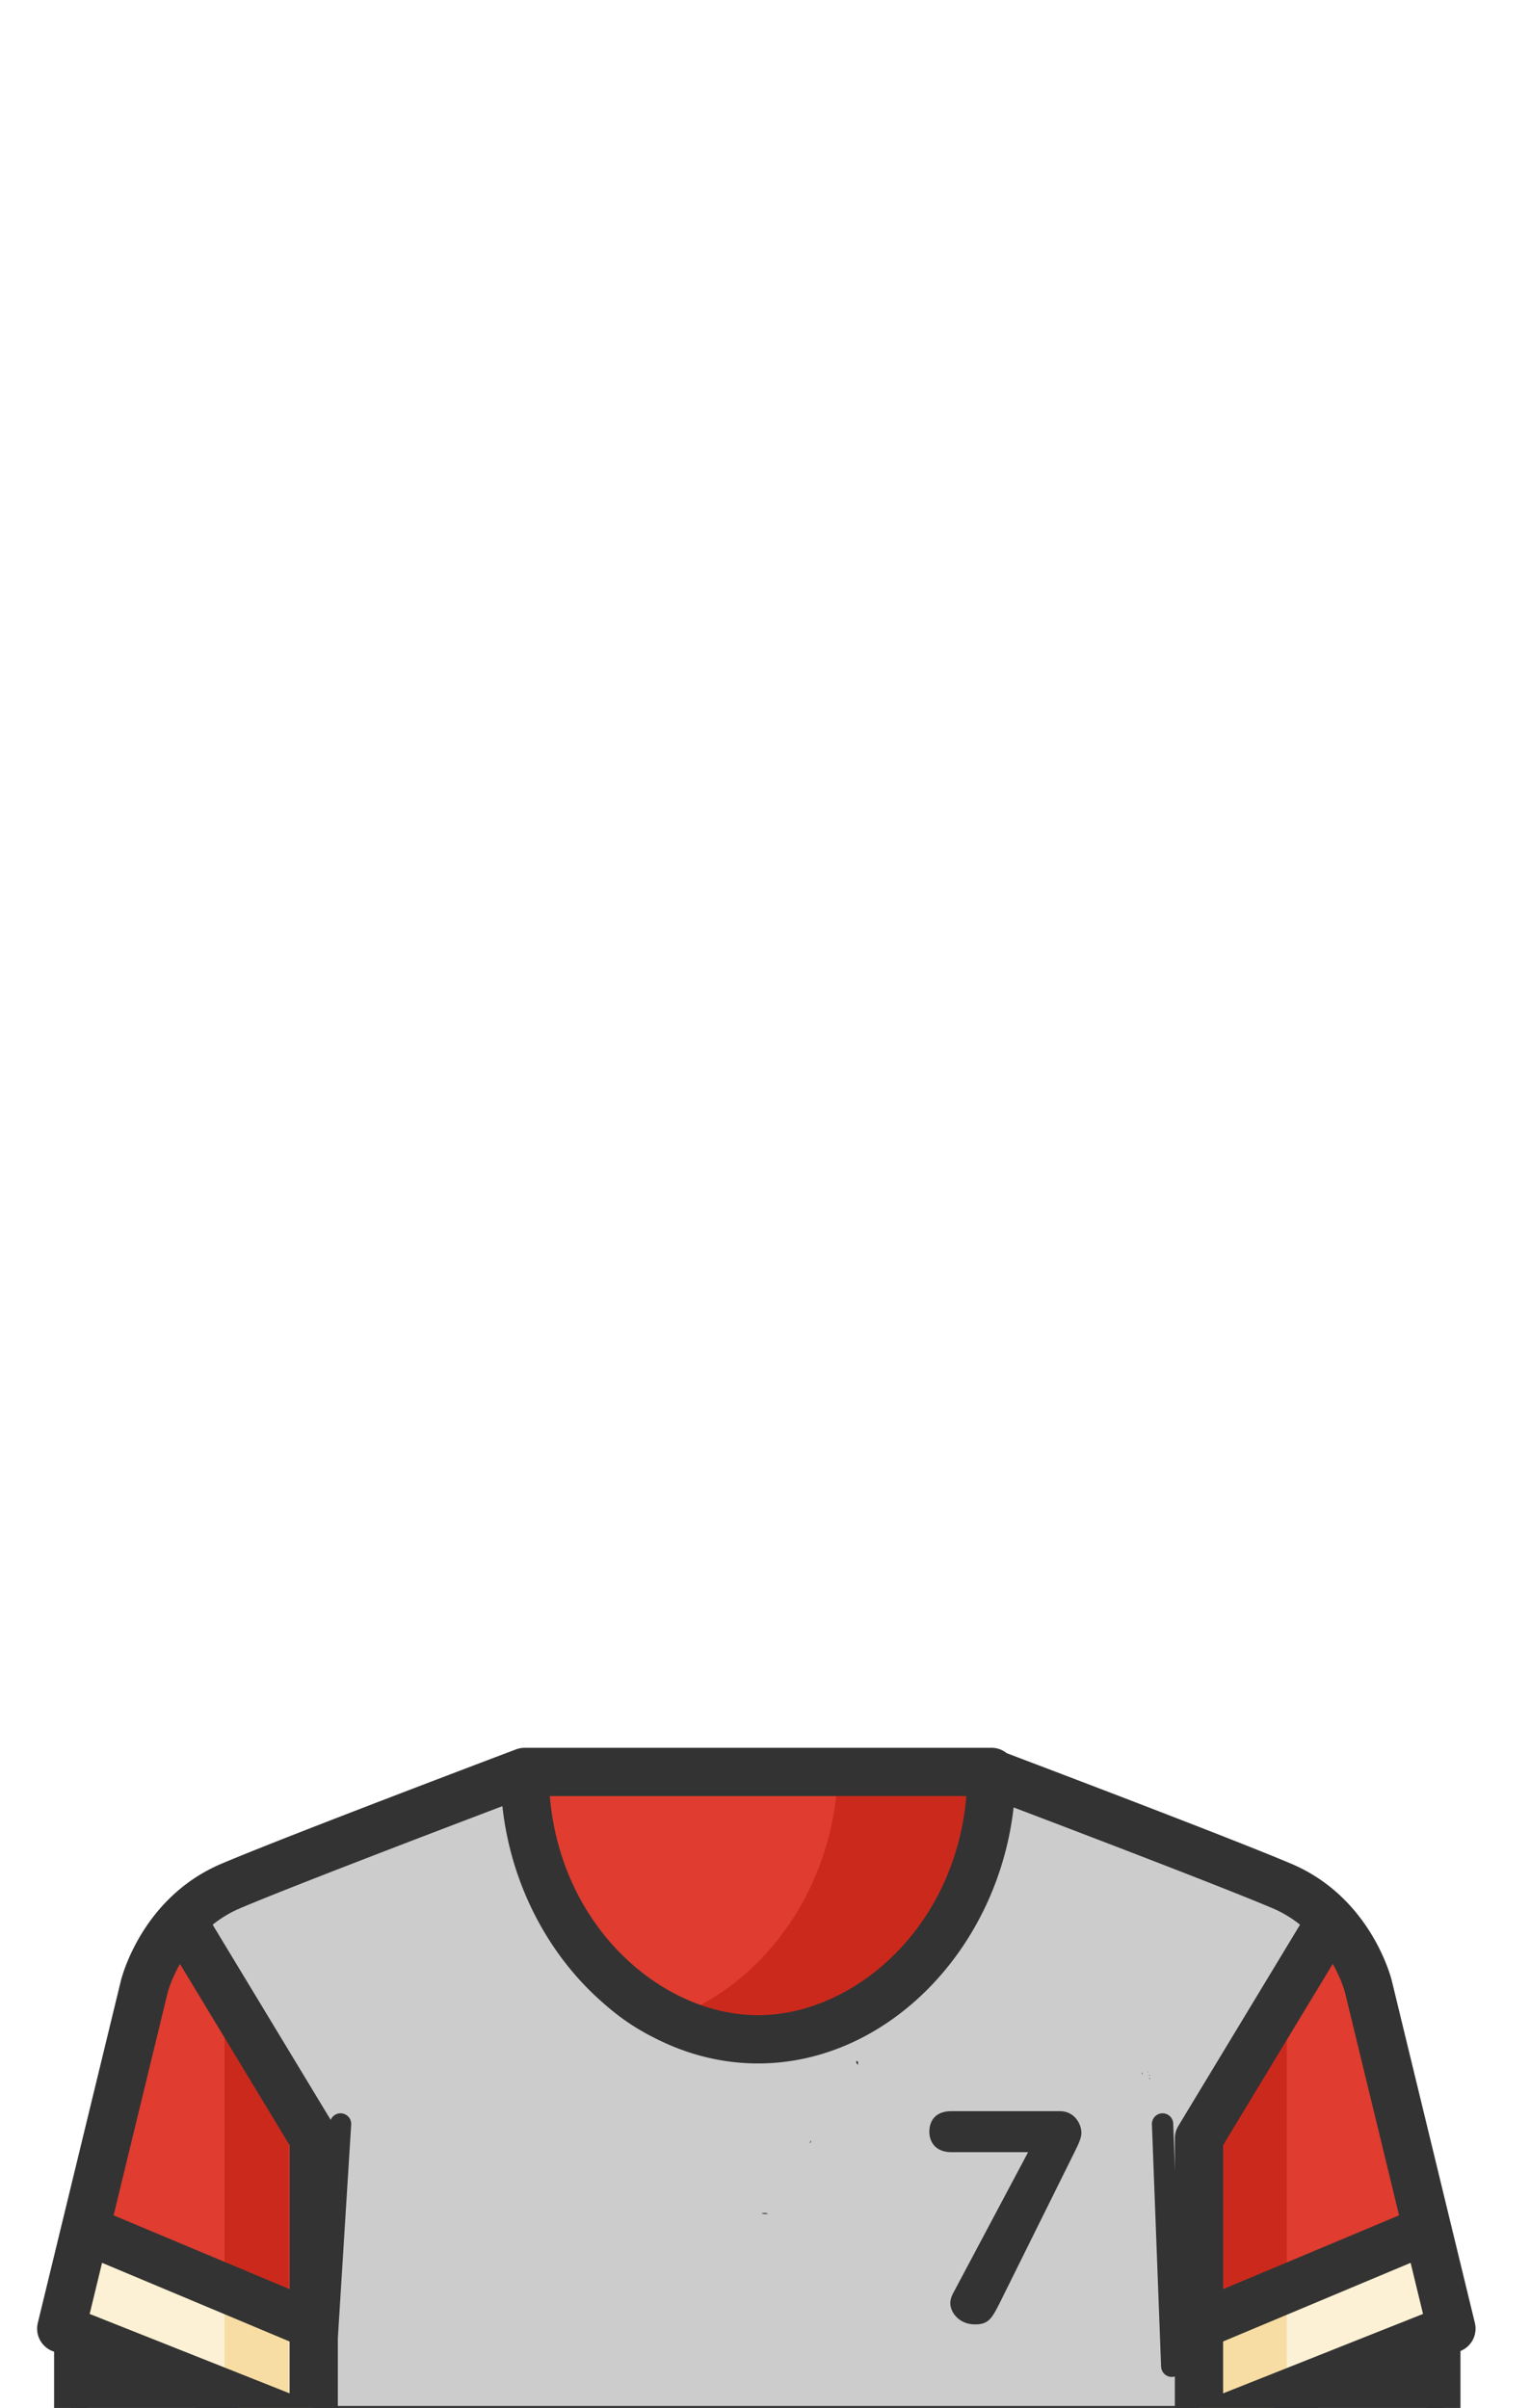 <svg height="1415" width="899" xmlns="http://www.w3.org/2000/svg"><path d="m207.084 1915.332c-2.703.552-5.41 1.085-8.13 1.57h6.788c.454-.527.882-1.04 1.342-1.57z" fill="#fcf1d4"/><path d="m308.273 1041.234s-134.652 50.877-172.712 67.053c-40.636 17.273-50.772 59.07-50.772 59.07l-48.793 201.018 148.33 58.924v8.023h42.18c.188-.17.345-.324.537-.496 1.978-1.766 4.155-1.253 6.258.496h8.084c.002-.017 3.64-.017 5.304 0 3.92.013 7.839 0 11.758 0h9.444c.012.317.104 2.976.134 3.752.067-.01.12 0 .149.031h-.149l.018.46c.047 0 .094-.01.14-.01-.01.176-.022.353-.038.534.032-.023.075-.042.11-.063l-.038-.48h-.033l.015-.225-.015-.218a660.972 660.972 0 0 1 -.272-3.784h.924c.08 0 .242-.08.24 0-.037 1.527-.069 2.534-.103 3.815.263.022.516.058.755.107-.007.078-.011.158-.017.237.206-.01.411-.02.617-.027-.066.014-.132.028-.197.045.103-.015.243-.027.353-.041-.007 0-.014 0-.021-.01.057 0 .114 0 .172-.01.144-.018.305-.035.45-.053l.007-.041a5.318 5.318 0 0 0 -.668.09c.01 0 .02.01.03.012h-.087c.02 0 .038-.01.057-.012a5.267 5.267 0 0 0 -.695-.196c.005-.058.006-.12.011-.178.014.06.625.071 1.377.072.155-1.27.296-2.498.465-3.81h3.688c6.435-.046 7.155.325 9.138 3.783 1.775-.014 3.554-.017 5.035-.014h10.789c2.793-.984 4.921-1.621 6.461-1.898 2.604-2.383 5.429-3.75 8.663-3.018 2.126-1.343 4.9-1.918 6.753-.756.128.08.244.177.37.26.806-.457 9.345-2.826 12.466-2.965.964-.043 1.915.077 2.86.266a11.38 11.38 0 0 1 2.773-.07c.047 0 .092.014.139.019a16.834 16.834 0 0 0 1.722-.97c3.517 1.844 6.853 4.109 10.432 5.81a11.112 11.112 0 0 1 -.111-1.535c.434.307.86.613 1.293.923-.2.282-.387.585-.572.893.825.374 1.658.726 2.517 1.021.09.031.146.043.21.06l-.009-.333c-.392-.369-1.223-.981-2.146-1.642a10 10 0 0 1 2.035-2.158c-.019-.456-.03-.89-.053-1.358a4.61 4.61 0 0 0 -1.234-.174c2.043-.04 4.651.058 4.652.086 0 .027.003.055.004.082.112-.01.224-.022.338-.024 3.073-.028 6.147-.07 9.22-.035h249.41c1.62.862 7.384-1.312 8.564 0 1.404 1.56 2.694 3.06 3.92 4.52a3.24 3.24 0 0 1 .834-.33l-.322.033c-.15.015.591-.11.445-.076-.048.01-.077.03-.123.043 2.111-.213 4.222-.443 6.332-.664 2.001.07 4.563.066 6.781.467 1.604-.31 3.796-.462 7.543-.717 1.065-.072 6.755.432 7.467.58 2.634-.116 5.271-.12 7.908-.098.005-.01.01-.013.016-.02.521-.64 1.526-.183 2.436.039h.119c.104.05.252.075.418.09.025 0 .051.01.076.01h.074c.311-.011.844-.281.914-.053 1.375-.145 3.077-.525 3.07-.064v.037c-.228-.02-.45-.046-.695-.047-.925 0-1.698.14-2.353.396l.045 1.697c.691-.467 1.442-.74 2.886-.85.031-.03.067-.052.098-.081.007-.36.014-.699.02-1.113.469.04.895.125 1.296.24.802-.37 1.75-.556 2.87-.531.45-.063.862-.083 1.251-.07 1.394-1.584 2.835-3.218 2.989-3.09.005 0 .009.012.013.014.403-.41.942-.959.95-.952 1.307 1.175 2.509 2.23 3.718 3.297 6.876-2.432 12.297-3.813 16.516-4.363v-2.613l148.33-58.926-48.793-201.016s-10.134-41.797-50.77-59.07c-38.06-16.175-172.714-67.053-172.714-67.053h-136.14zm45.207 394.817c-.203-.092-.407-.184-.609-.28.045.334.104.683.174 1.045.14-.264.286-.517.435-.765zm-83.77 3.43c-.25.01-.5.023-.75.036l-.005.243c.227-.065.465-.127.75-.178l.006-.102zm84.524-8.012h.34c-1.294.111-1.804 1.137-1.814 2.76a68.384 68.384 0 0 1 -1.899-1.374c-1.355-1.041-3.39.025-4.746-.869-.61-.402 4.336-.102 2.504-.207 1.872-.103 3.742-.244 5.615-.31zm-30.681 2.129c-.557.11-.826.141-.985.146.114.076.225.156.336.234.229-.127.456-.255.649-.38zm370.42.394c-1.238-.043-2.574.15-3.938.488 2.332-.218 4.662-.067 6.963.86h.94c-1.086-.89-2.45-1.295-3.965-1.348zm-426.096.897c.003-.01.014.13.035.431h-.021a9.127 9.127 0 0 1 -.014-.431zm411.377 1.185c-.221 0-.436 0-.649.012-.142.217-.164.27-.275.444.216 0 .384 0 .617.01.096-.107.174-.19.276-.303l.03-.162zm.03 0-.016.113.101-.113h-.086zm-.684.012c-.095 0-.174.024-.266.031-.149.097-.304.189-.436.303.043.032.08.07.122.105h.054c.292-.245.219-.181.526-.44zm-.873.1c-.058.01-.124.01-.18.022.054.034.115.063.168.1l-.022.213h.11c.03-.033.059-.069.093-.1-.056-.043-.122-.074-.181-.115l.011-.12zm-408.026 3.45c-.256.09-.505.206-.752.337l-.05 1.862c.224-.418.468-.807.751-1.139.01-.362.027-.714.051-1.06zm-1.418.742c-.057.038-.116.07-.174.109-.007.064-.02.134-.027.2.028.742.064 1.847.102 2.859.089-.279.185-.548.289-.805-.063-.787-.138-1.681-.19-2.363zm65.694.289c-.716.01-1.438.04-2.166.107 1.2 1.02 1.959 1.864.968 1.549-.505-.16-1-.345-1.492-.54.179.559.287 1.197.344 1.89.6.84 1.203 1.678 1.808 2.51.208-1.846.393-3.686.538-5.516zm-2.166.107c-.04-.034-.089-.069-.13-.103l-.14.125c.09-.01.18-.013.27-.022zm-.27.022c-.216.022-.435.056-.652.082.062.11.126.219.18.338.158-.142.316-.282.472-.42zm-9.717 1.566c-.385.054-.766.094-1.148.137l.133.272.869-.1c.056-.098.111-.196.168-.293-.007-.01-.015-.011-.022-.018zm-53.59 2.575.014.37.113.155zm-72.636 1.027c-.446-.056-.246.173 1.172.916 1.89.99 3.981 1.677 6.097 2.324-.47-.424-.707-.638-1.295-1.174 2.506.84-4.638-1.898-5.974-2.066zm72.68.197.038 1.086.424.33.012-.422c-.066-.3-.13-.61-.193-.875l-.282-.119zm68.1.301c-.204-.015-.382 0-.567.012.26.053.509.103.765.166.205-.015.409-.038.613-.053a7.857 7.857 0 0 0 -.81-.121zm-67.206.09.068.096.026-.055-.094-.04zm-27.717 15.338c.005.012.01.021.014.033.003 0 .006-.01.01-.012-.008-.01-.016-.014-.024-.022zm96.385 6.283-.06.03c.029 0 .056-.014.085-.019-.008 0-.017-.012-.025-.014zm364.889 4.76c-.037.64-.109 1.31-.18 1.982l.764.9c.401-.056.78-.116 1.187-.173v-2.71zm-99.307 5.361c-.075.078-.13.142-.207.221.19.303.424.619.685.943.135-.06.195-.09.323-.148-.25-.333-.52-.672-.801-1.016zm-419.096 14.801v1.47c.13.477.316 1.068.58 1.712.173.109.352.239.53.36-1.26-3.319-1.212-3.25.12.081.423.29.852.604 1.29.943-.868-1.51-1.77-3.006-2.52-4.566zm1.11 3.543c.232.612.467 1.236.841 2.217.154.255.26.44.43.717-.389-.968-.82-2.025-1.15-2.852zm8.166 3.678c-.849.364-1.622.753-2.305 1.172.844.769 1.64 1.495 2.299 2.072.423-.31.847-.62 1.267-.936a29.711 29.711 0 0 0 -1.261-2.308zm-9.276 1.65v4.965a69.05 69.05 0 0 1 3.22-2.816c-1.711-.956-2.697-1.238-3.22-2.149zm3.22 2.149.14.08.257-.407-.396.326zm.14.08a99.157 99.157 0 0 0 -1.524 2.5c.7-.717 1.395-1.435 2.08-2.163-.186-.112-.385-.24-.556-.337zm-1.524 2.5a95.604 95.604 0 0 0 -1.836 1.933v.5c.203-.087.36-.144.596-.252.406-.737.816-1.462 1.24-2.181zm3.164-3.67c-.042.045-.088.089-.129.134.114.088.165.06.13-.134zm-.793 1.066c-.046.085-.082.172-.12.258l.155-.17zm-.22.484c-.273.722-.303 1.492-.05 2.307.317-.385.63-.774.95-1.156l-.336-.809c-.205-.134-.374-.226-.564-.342zm1.771 1.2c-.004.077-.009.154-.012.232.059-.038.116-.079.174-.117-.057-.043-.106-.073-.162-.115zm-.814.084c-.157.3-.304.61-.454.916.223-.135.448-.264.668-.403zm.793 1.437c0 .031 0 .064.002.096.033-.01.066-.013.1-.019.013-.046-.018-.072-.102-.076zm-.184.027c-.31.032-.8.168-1.33.357l.008.027c.447-.113.904-.202 1.361-.292a6.58 6.58 0 0 1 -.039-.092zm13.685 3.87c-.28.084-.563.172-.845.257.243.023.477.043.722.064.043-.107.082-.215.123-.322zm.301.277-.33.053.418.039zm-.433.07c-.879.133-1.689.264-2.244.378-.154.155-.261.228-.235.072l-.56.18.015.06c.228.065 1.108.073 2.75.015.095-.233.181-.47.274-.705zm-3.703 5.734c.015-.095-.2.593-.71 2.129l.24.096c.213-1.172.452-2.117.47-2.225zm38.228 4.543c.057.108.113.22.17.33.135-.087.385-.255.504-.33zm-32.447 188.158-.324.12c-.525.183-1.526.25-2.418.292-.087.078-.17.161-.256.238.946-.087 1.899-.388 2.845-.498.04-.043.11-.107.153-.152zm470.232 20.094a644.992 644.992 0 0 0 -5.666 3.023c-10.696 5.791-21.18 11.964-31.584 18.272 24.535-13.699 34.068-19.108 37.293-20.963zm.045.344c-2.338 1.398-5.042 3.148.108.81zm-42.865 24.35c-3.057 1.871-6.1 3.763-9.15 5.646v.138c3.595-2.27 4.414-2.784 9.15-5.785zm-433.838 154.567a331.45 331.45 0 0 1 -8.14 1.572h6.796c.455-.528.884-1.04 1.344-1.572z" fill="#ccc"/><g stroke="#333"><path d="m740.218 1365.753h107.924v62.956h-107.924z" fill="#333" fill-rule="evenodd" stroke-linejoin="round" stroke-width="20"/><path d="m41.572 1370.157h108.353v63.384h-108.353z" fill="#333" fill-rule="evenodd" stroke-linejoin="round" stroke-width="19.571"/><path d="m200.1 1248.1-8.9 142.4m491.9-142.4 5.4 142.4m-135.3-320.3c0 1.2.1 22.1.1 23.4 0 60.6-51.3 109.8-114.6 109.8s-114.6-49.1-114.6-109.8v-23.4" fill="none" stroke-linecap="round" stroke-width="12.523"/></g><path d="m445.429 1198.376c70.138 0 137.154-67.459 137.154-157.134h-274.31c0 89.677 67.02 157.134 137.156 157.134z" fill="#ed4d2e"/><path d="m308.274 1041.242c0 89.677 67.018 157.134 137.155 157.134 70.138 0 137.154-67.459 137.154-157.134zm-223.484 126.124s5.014-20.607 22.064-38.866l77.474 128.128v170.678l-148.331-58.926z" fill="#e03c2f"/><path d="m131.925 1193.609v200.221l37.812 32.99v-170.68z" fill="#cc291d"/><path d="m804.038 1167.366s-5.014-20.607-22.065-38.866l-77.473 128.128v170.678l148.33-58.926z" fill="#e03c2f"/><path d="m492.417 1035.754c0 72.769-44.13 130.902-98.247 150.239 12.572 4.492 25.684 6.895 38.907 6.895 70.137 0 137.155-67.459 137.155-157.134zm263.681 157.855v200.221l-37.812 32.99v-170.68z" fill="#cc291d"/><path d="m35.997 1368.382 14.12-58.17 134.21 56.288v60.807z" fill="#fcf1d4"/><path d="m169.737 1426.82v-60.806l-37.812-15.857v61.642z" fill="#f7dda4"/><path d="m852.83 1368.382-14.12-58.17-134.21 56.288v60.807z" fill="#fcf1d4"/><path d="m718.286 1426.82v-60.806l37.812-15.857v61.642z" fill="#f7dda4"/><path d="m866.608 1365.037-48.79-201.014c-.483-1.989-12.35-48.949-59.005-68.777-33.77-14.351-140.572-54.897-167.313-65.023a14.12 14.12 0 0 0 -8.917-3.16h-274.31c-.454 0-.904.025-1.357.068-.195.019-.386.053-.577.079a13.8 13.8 0 0 0 -.744.114c-.231.044-.456.102-.682.156-.202.049-.405.098-.607.154-.235.068-.463.148-.694.227-.118.042-.237.072-.355.115-5.507 2.082-135.355 51.165-173.247 67.27-44.855 19.065-57.547 63.187-58.889 68.326l-.002.01a6.289 6.289 0 0 1 -.063.24l-.05.202-34.674 142.848-14.12 58.168a14.178 14.178 0 0 0 8.546 16.522l139.386 55.372 28.363-9.628v-170.676c0-2.588-.707-5.124-2.045-7.337l-71.509-118.26a68.467 68.467 0 0 1 16.154-9.687c29.03-12.337 116.078-45.546 154.09-59.981 9.118 83.798 74.202 151.191 150.233 151.191 75.806 0 140.737-66.997 150.157-150.451 38.964 14.803 123.592 47.11 152.135 59.24a68.496 68.496 0 0 1 16.154 9.686l-71.506 118.259a14.182 14.182 0 0 0 -2.045 7.337v170.678l28.357 9.624 139.386-55.372a14.178 14.178 0 0 0 8.54-16.519zm-806.637-35.314 110.176 46.208v30.485l-117.465-46.665zm110.178 15.456-103.402-43.366 31.808-131.039c.007-.032.096-.368.275-.963h.002c.696-2.292 2.77-8.415 6.902-15.756l64.415 106.531zm275.28-160.982c-56.044 0-115.826-51.154-122.382-128.776h244.766c-6.56 77.624-66.34 128.776-122.384 128.776zm273.25 222.22v-30.486l110.176-46.208 7.287 30.03zm64.417-252.369c3.41 6.055 5.42 11.28 6.402 14.192l.007.026c.095.277.175.53.25.762.015.04.025.08.04.116.062.195.117.369.164.53l.046.147c.04.132.073.246.103.35.014.043.028.096.04.134l.055.197.03.105c.014.049.024.095.026.102l31.822 131.103-103.402 43.367v-84.6z" fill="#333"/><path d="m184.328 1427.306h520.172" fill="none" stroke="#333" stroke-width="26.974"/><path d="m515.41 1182.926c-.098.074-.191.137-.29.212l-.284 1.291c.23-.094.458-.191.687-.287a10.464 10.464 0 0 1 -.113-1.216zm-.574 1.503c-.248.1-.492.205-.74.303.212.02.436.035.66.053.023-.107.055-.247.08-.355zm-.74.303c-.083-.01-.147-.019-.227-.027a5.78 5.78 0 0 0 -.024.117v.01c.083-.032.166-.063.248-.096zm-.227-.027.133-.693c-.08.063-.157.12-.235.182l.065.507h.037zm-1.55-.582-.09.363c.078.012.151.024.232.035-.046-.132-.098-.265-.141-.398zm-2.524 1.547a58.32 58.32 0 0 1 -.903.957c.484-.169.965-.342 1.447-.514.022-.135.044-.267.065-.404l-.61-.039zm3.845.236-.05.266.105.242c.11-.067.215-.134.328-.2a102.74 102.74 0 0 1 -.037-.288c-.11-.01-.222-.013-.346-.019zm.416.567-.248.07c.094.059.185.12.28.178-.011-.083-.02-.166-.032-.248zm.031.248c.027.212.072.414.102.625l.111-.502c-.07-.042-.143-.081-.213-.123zm-5.212-.074a61.13 61.13 0 0 1 -1.698 1.674l.26.12c.222-.072.43-.144.66-.218.17-.403.356-.79.559-1.152zm-.778 1.576c-.06.143-.108.3-.164.447l.246.121c.263-.301.552-.578.844-.853-.303.095-.637.192-.926.285zm-.164.447c-.164-.08-.331-.15-.496-.228l-.283.096c.232.129.459.256.685.385.03-.085.062-.169.094-.252zm-.094.252c-.039.11-.082.213-.119.324l.12-.05c.05-.064.103-.124.154-.186zm-.119.324-1.318.553.021.053c.342-.118.7-.156 1.067-.16.055-.078.101-.161.158-.238.022-.071.05-.138.072-.207zm-.566-.709-.129-.07-.191.182c.119-.04.197-.07.32-.111zm12.557-1.085c-.126.61-.25 1.228-.375 1.796.32-.288.628-.588.925-.898l-.254-.807-.296-.092zm-13.883.697-.07.05c.008.022.018.04.027.062.012-.037.03-.075.043-.112zm-.043.111c-.043.133-.078.264-.116.395.08-.026.167-.057.24-.08-.042-.103-.082-.214-.124-.315zm-.116.395a15.23 15.23 0 0 0 -1.01.373c-.316.24-.637.474-.952.717.547-.2 1.234-.433 1.851-.649.036-.147.07-.293.111-.441zm-2.748 1.693c-.535.417-1.062.845-1.591 1.27-.002 0-.004 0-.006.01.66-.348 1.318-.699 1.972-1.055l-.375-.223zm-8.15 10.65c-.07.163-.129.327-.191.49.26.055.503.114.767.167.059-.051.113-.1.172-.15-.27-.173-.496-.337-.748-.507zm8.371 9.957c.017.46.037.904.057 1.348.262.33.54.684.787.988.04-.05.107-.107.164-.162.01-.514.02-1.029.057-1.517a25.096 25.096 0 0 0 -1.02-.631c-.015-.01-.03-.017-.045-.025zm198.613 3.57.02.069c.012-.01.025-.01.037-.014zm-27.293 2.903-.267.062.096.3c.106-.067.196-.131.298-.198zm-2.986.635c-.208.04-.427.09-.633.129.038.17.075.34.11.512.212-.052.382-.288.523-.641zm-.43 1.193a.12.12 0 0 0 0 .023l.065.061.584.03c.046-.029.096-.056.142-.083-.154-.01-.646-.025-.795-.03zm3.706.149.03.12 1.128.058c0-.041-.015-.091-.02-.133zm1.193 1.886-.744.084c.02.101.036.202.054.303l.665-.129c.015-.073.015-.175.025-.257zm-116.865 19.31c-9.672 0-13.006 5.928-13.006 12.042 0 5.936 3.52 12.041 13.006 12.041h45.027l-43.963 82.715c-1.243 2.43-1.76 4.005-1.76 6.105 0 5.06 4.925 12.389 14.598 12.389 7.92 0 9.85-3.485 14.768-13.256l43.613-87.945c2.11-4.362 4.049-8.018 4.049-11.514 0-4.557-3.693-12.576-12.659-12.576zm-81.506 15.397c-.028.011-.098.06-.133.076v.057h.076l.057-.132zm-1.135 1.983-.207.285-.467 1.072c.15-.057.308-.113.461-.17.132-.307.273-.64.412-.968a3.317 3.317 0 0 0 -.199-.22zm243.383.94c-1.892 1.558-5.718 5.6-4.414 4.486 1.095-.937 2.183-1.884 3.271-2.828v-.086c.032-.227.52-.846 1.139-1.573zm6.344 1.917c.012.18.016.35.037.54.028-.04.058-.083.086-.12-.039-.132-.087-.29-.123-.42zm.24.823c-.036.064-.08.136-.12.203l.128-.18c0-.01-.01-.014-.01-.024zm-23.291 11.91.027.1c.426.394.854.792 1.285 1.193l.098-.137zm-254.22 26.869c-.373 0-.77.01-1.153.01l-.004.299c.682.125 1.358.245 2.035.365.333-.147.665-.295.998-.441-.18-.073-.288-.142-.404-.211-.49-.01-.964-.02-1.473-.022zm1.876.232c.012 0 .017.01.03.014.051.021.104.035.156.055l.146-.21c-.11.048-.222.093-.332.142zm.186.068c-.122.177-.228.35-.342.526.023 0 .047.01.07.012.054 0 .107-.01.16-.014.142-.143.289-.28.434-.418-.108-.04-.215-.064-.322-.106z" fill="#333"/></svg>